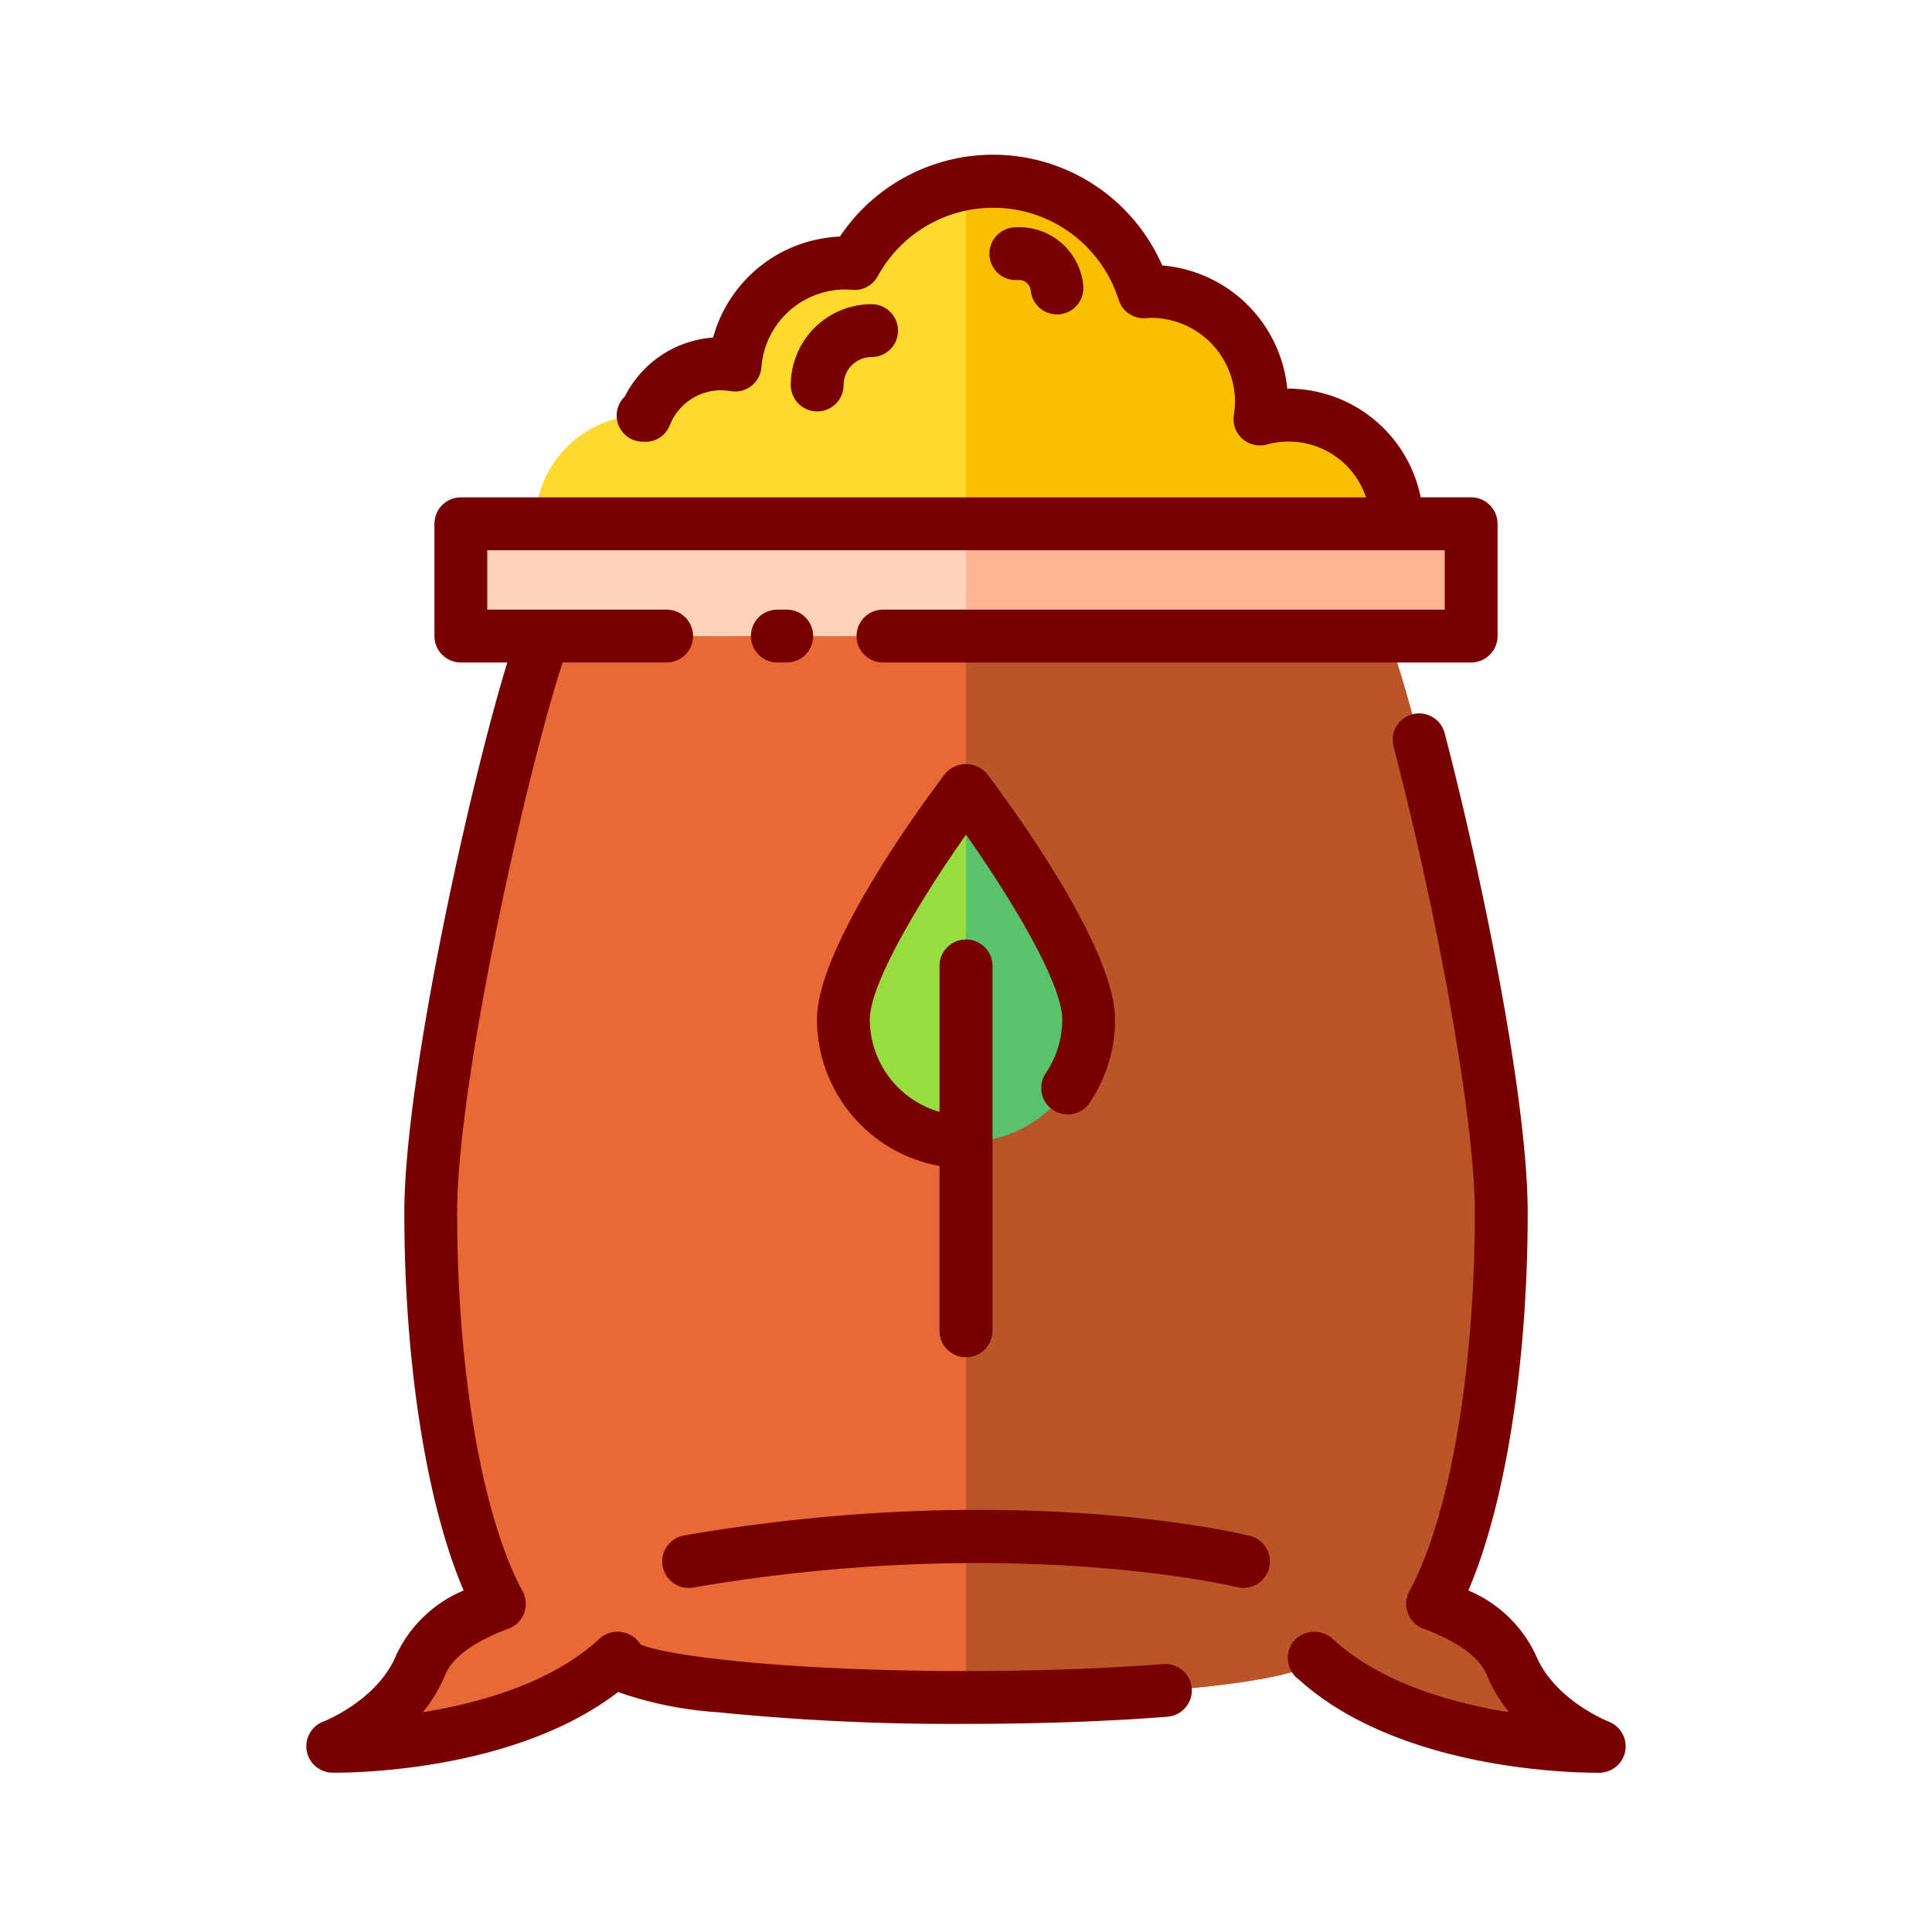 <svg id="Layer_1" data-name="Layer 1" xmlns="http://www.w3.org/2000/svg" viewBox="0 0 128 128"><title>FERTILIZER</title><path d="M85.352,27.507a7.183,7.183,0,0,0-1.875.256,7.262,7.262,0,0,0-7.212-8.453c-.161,0-.318.014-.477.024a10.465,10.465,0,0,0-19.17-1.883c-.208-.018-.418-.032-.631-.032a7.305,7.305,0,0,0-7.282,6.76,5.375,5.375,0,0,0-5.95,3.334c-.036,0-.071-.005-.107-.005a7.2,7.2,0,0,0-7.2,7.2h57.1A7.2,7.2,0,0,0,85.352,27.507Z" style="fill:#ffd92d"/><path d="M76.265,19.31c-.161,0-.318.014-.477.024A10.35,10.35,0,0,0,64,12.173V34.7H92.548a7.174,7.174,0,0,0-9.071-6.94,7.262,7.262,0,0,0-7.211-8.453Z" style="fill:#fcbe00"/><path d="M100.112,110.277c-.814-1.995-3.149-3.258-5.2-4.014,2.709-5,4.547-14.729,4.547-25.915,0-9.692-5.381-32.832-7.512-38.207h-55.9c-2.13,5.375-7.512,28.516-7.512,38.207,0,11.186,1.839,20.917,4.547,25.915-2.048.756-4.383,2.019-5.2,4.014-1.559,3.819-5.845,5.418-5.845,5.418s12.36.211,18.879-5.858h0c0,.006,0,.013,0,.019,0,1.439,10.333,2.605,23.079,2.605s23.079-1.167,23.079-2.605c0-.006,0-.013,0-.019h0c6.519,6.069,18.879,5.859,18.879,5.859S101.671,114.1,100.112,110.277Z" style="fill:#e76a36"/><path d="M45.623,105.2a1.75,1.75,0,0,1-.294-3.475c21.811-3.744,36.839-.129,37.467.026a1.75,1.75,0,0,1-.84,3.4c-.147-.037-15-3.586-36.035.025A1.721,1.721,0,0,1,45.623,105.2Z" style="fill:#b95529"/><path d="M55.875,67.542a8.125,8.125,0,1,0,16.25,0C72.125,63.054,64,52.333,64,52.333S55.875,63.054,55.875,67.542Z" style="fill:#96dd3d"/><path d="M54.142,27.257a1.75,1.75,0,0,1-1.75-1.75,5.359,5.359,0,0,1,5.353-5.353,1.75,1.75,0,0,1,0,3.5,1.855,1.855,0,0,0-1.853,1.853A1.75,1.75,0,0,1,54.142,27.257Z" style="fill:#fcbe00"/><path d="M70.027,20.833a1.75,1.75,0,0,1-1.74-1.584.77.77,0,0,0-.276-.521.789.789,0,0,0-.563-.173,1.75,1.75,0,0,1-.332-3.484,4.271,4.271,0,0,1,4.656,3.848A1.75,1.75,0,0,1,70.2,20.826C70.139,20.831,70.083,20.833,70.027,20.833Z" style="fill:#ffd92d"/><rect x="30.533" y="34.703" width="66.934" height="7.438" style="fill:#ffd3b7"/><path d="M100.112,110.277c-.814-1.995-3.149-3.258-5.2-4.014,2.709-5,4.547-14.729,4.547-25.915,0-9.692-5.381-32.832-7.512-38.207H64v70.321c12.746,0,23.079-1.167,23.079-2.605,0-.006,0-.013,0-.019h0c6.519,6.069,18.879,5.859,18.879,5.859S101.671,114.1,100.112,110.277Z" style="fill:#b95529"/><path d="M72.125,67.542C72.125,63.054,64,52.333,64,52.333V75.667A8.125,8.125,0,0,0,72.125,67.542Z" style="fill:#59c26a"/><rect x="64" y="34.703" width="33.467" height="7.438" style="fill:#ffb594"/><path d="M64,89.917a1.75,1.75,0,0,1-1.75-1.75V64a1.75,1.75,0,1,1,3.5,0V88.167A1.75,1.75,0,0,1,64,89.917Z" style="fill:#00465f"/><path d="M82.8,101.753c-.628-.155-15.656-3.77-37.467-.026a1.75,1.75,0,0,0,.294,3.475,1.721,1.721,0,0,0,.3-.026c21.038-3.612,35.888-.062,36.035-.025a1.75,1.75,0,0,0,.84-3.4Z" style="fill:#790000"/><path d="M69.758,73.535a1.749,1.749,0,0,0,2.43-.471,9.832,9.832,0,0,0,1.688-5.522c0-4.831-7.064-14.4-8.48-16.265a1.812,1.812,0,0,0-2.789,0c-1.417,1.869-8.48,11.434-8.48,16.265a9.884,9.884,0,0,0,8.125,9.71V88.167a1.75,1.75,0,1,0,3.5,0V64a1.75,1.75,0,0,0-3.5,0v9.666a6.382,6.382,0,0,1-4.625-6.125c0-2.427,3.486-8.154,6.375-12.241,2.889,4.087,6.375,9.814,6.375,12.241A6.341,6.341,0,0,1,69.287,71.1,1.75,1.75,0,0,0,69.758,73.535Z" style="fill:#790000"/><path d="M55.892,25.507a1.855,1.855,0,0,1,1.853-1.853,1.75,1.75,0,0,0,0-3.5,5.359,5.359,0,0,0-5.353,5.353,1.75,1.75,0,1,0,3.5,0Z" style="fill:#790000"/><path d="M68.011,18.728a.77.77,0,0,1,.276.521,1.75,1.75,0,0,0,1.74,1.584c.056,0,.111,0,.168-.008a1.75,1.75,0,0,0,1.576-1.908,4.271,4.271,0,0,0-4.656-3.848,1.75,1.75,0,0,0,.332,3.484A.789.789,0,0,1,68.011,18.728Z" style="fill:#790000"/><path d="M106.568,114.055c-.035-.013-3.6-1.415-4.836-4.44a8.6,8.6,0,0,0-4.45-4.242c2.446-5.7,3.931-15.025,3.931-25.025,0-7.882-3.287-23.321-5.5-31.775a1.75,1.75,0,1,0-3.387.885c2.609,9.985,5.383,24.2,5.383,30.89,0,10.536-1.661,20.146-4.336,25.081a1.75,1.75,0,0,0,.932,2.476c2.236.826,3.722,1.9,4.184,3.034a9.93,9.93,0,0,0,1.491,2.5c-3.789-.609-8.561-1.947-11.712-4.881a1.807,1.807,0,0,0-2.525.141,1.747,1.747,0,0,0-.4,1.406c.007.043.016.088.025.132a1.753,1.753,0,0,0,.7,1.051c6.563,5.917,17.891,6.16,19.689,6.16.118,0,.194,0,.228,0a1.75,1.75,0,0,0,.581-3.389Z" style="fill:#790000"/><path d="M77.091,110.246c-3.843.3-8.369.465-13.091.465-11.748,0-19.79-.989-21.568-1.762a1.767,1.767,0,0,0-.225-.3,1.8,1.8,0,0,0-2.479-.092c-3.151,2.934-7.923,4.271-11.712,4.881a9.937,9.937,0,0,0,1.492-2.5c.462-1.131,1.947-2.208,4.184-3.034a1.75,1.75,0,0,0,.932-2.476c-2.674-4.934-4.336-14.544-4.336-25.081,0-8.929,4.788-29.847,6.992-36.457h6.887a1.75,1.75,0,0,0,0-3.5H32.283V36.453H95.717v3.938H58.5a1.75,1.75,0,0,0,0,3.5H97.467a1.75,1.75,0,0,0,1.75-1.75V34.7a1.75,1.75,0,0,0-1.75-1.75H94.124a8.96,8.96,0,0,0-8.772-7.2h-.068A9.074,9.074,0,0,0,77,17.589a12.217,12.217,0,0,0-21.355-1.915,9.106,9.106,0,0,0-8.4,6.69,7.122,7.122,0,0,0-5.845,3.9,1.737,1.737,0,0,0,1.176,3c.034,0,.119.007.153.007a1.74,1.74,0,0,0,1.649-1.1,3.651,3.651,0,0,1,3.406-2.315,3.726,3.726,0,0,1,.625.059,1.749,1.749,0,0,0,2.038-1.595,5.576,5.576,0,0,1,5.537-5.14c.163,0,.324.012.483.025a1.745,1.745,0,0,0,1.683-.9,8.715,8.715,0,0,1,15.965,1.566A1.746,1.746,0,0,0,75.9,21.08l.1-.007c.087-.006.174-.013.262-.013a5.566,5.566,0,0,1,5.56,5.56,5.708,5.708,0,0,1-.076.872,1.75,1.75,0,0,0,2.184,1.961,5.4,5.4,0,0,1,6.573,3.5H30.533a1.75,1.75,0,0,0-1.75,1.75v7.438a1.75,1.75,0,0,0,1.75,1.75h3.078c-2.436,7.93-6.823,27.513-6.823,36.457,0,10,1.484,19.321,3.93,25.025a8.6,8.6,0,0,0-4.45,4.243c-1.24,3.038-4.807,4.428-4.836,4.439a1.75,1.75,0,0,0,.582,3.389c.032,0,.109,0,.227,0,1.714,0,12.057-.22,18.709-5.343a24.623,24.623,0,0,0,6.536,1.333A155.247,155.247,0,0,0,64,114.211c4.812,0,9.435-.165,13.366-.476a1.75,1.75,0,0,0-.275-3.489Z" style="fill:#790000"/><path d="M51.5,40.391a1.75,1.75,0,0,0,0,3.5h.625a1.75,1.75,0,0,0,0-3.5Z" style="fill:#790000"/></svg>